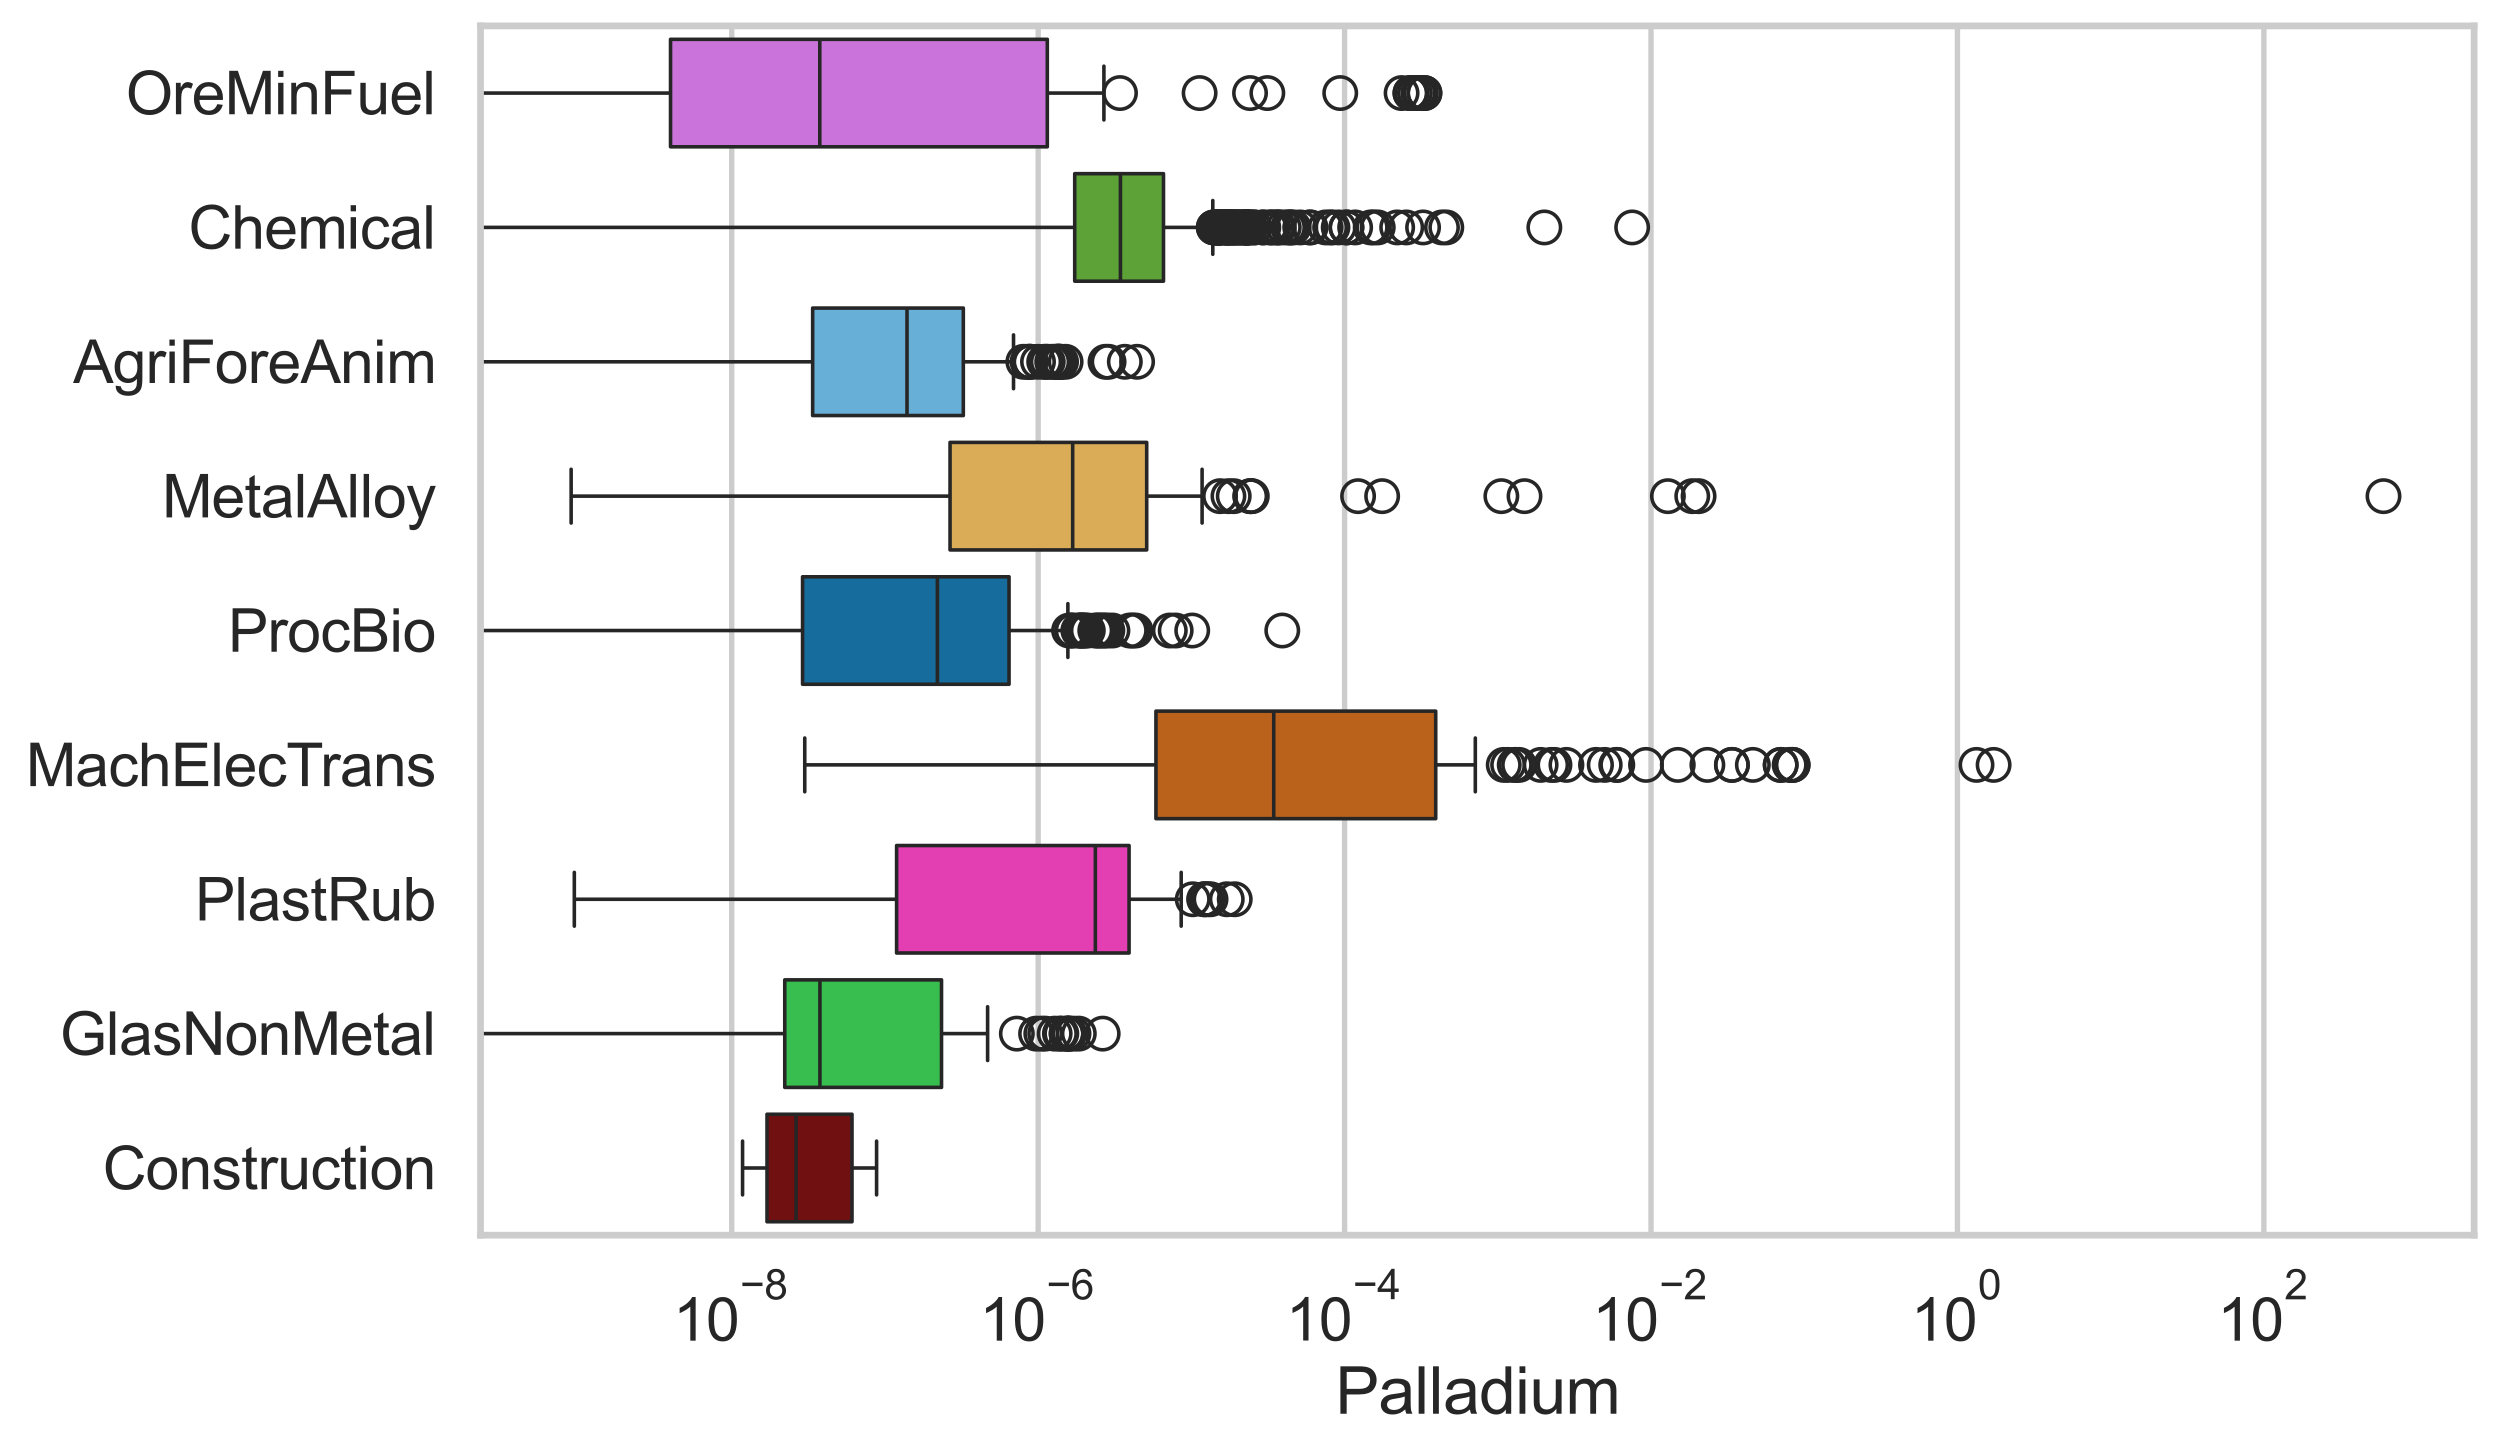 <?xml version="1.0" encoding="utf-8" standalone="no"?>
<!DOCTYPE svg PUBLIC "-//W3C//DTD SVG 1.1//EN"
  "http://www.w3.org/Graphics/SVG/1.1/DTD/svg11.dtd">
<svg xmlns:xlink="http://www.w3.org/1999/xlink" width="695.577pt" height="404.121pt" viewBox="0 0 695.577 404.121" xmlns="http://www.w3.org/2000/svg" version="1.1">
 <defs>
  <style type="text/css">*{stroke-linejoin: round; stroke-linecap: butt}</style>
 </defs>
 <g id="figure_1">
  <g id="patch_1">
   <path d="M 0 404.121 
L 695.577 404.121 
L 695.577 0 
L 0 0 
z
" style="fill: #ffffff"/>
  </g>
  <g id="axes_1">
   <g id="patch_2">
    <path d="M 133.697 343.665 
L 688.377 343.665 
L 688.377 7.2 
L 133.697 7.2 
z
" style="fill: #ffffff"/>
   </g>
   <g id="matplotlib.axis_1">
    <g id="xtick_1">
     <g id="line2d_1">
      <path d="M 203.591 343.665 
L 203.591 7.2 
" clip-path="url(#pd4dd516a33)" style="fill: none; stroke: #cccccc; stroke-width: 1.5; stroke-linecap: round"/>
     </g>
     <g id="text_1">
      <!-- $\mathdefault{10^{-8}}$ -->
      <g style="fill: #262626" transform="translate(187.256 373.18) scale(0.165 -0.165)">
       <defs>
        <path id="ArialMT-31" d="M 2384 0 
L 1822 0 
L 1822 3584 
Q 1619 3391 1289 3197 
Q 959 3003 697 2906 
L 697 3450 
Q 1169 3672 1522 3987 
Q 1875 4303 2022 4600 
L 2384 4600 
L 2384 0 
z
" transform="scale(0.016)"/>
        <path id="ArialMT-30" d="M 266 2259 
Q 266 3072 433 3567 
Q 600 4063 929 4331 
Q 1259 4600 1759 4600 
Q 2128 4600 2406 4451 
Q 2684 4303 2865 4023 
Q 3047 3744 3150 3342 
Q 3253 2941 3253 2259 
Q 3253 1453 3087 958 
Q 2922 463 2592 192 
Q 2263 -78 1759 -78 
Q 1097 -78 719 397 
Q 266 969 266 2259 
z
M 844 2259 
Q 844 1131 1108 757 
Q 1372 384 1759 384 
Q 2147 384 2411 759 
Q 2675 1134 2675 2259 
Q 2675 3391 2411 3762 
Q 2147 4134 1753 4134 
Q 1366 4134 1134 3806 
Q 844 3388 844 2259 
z
" transform="scale(0.016)"/>
        <path id="ArialMT-2212" d="M 3381 1997 
L 356 1997 
L 356 2522 
L 3381 2522 
L 3381 1997 
z
" transform="scale(0.016)"/>
        <path id="ArialMT-38" d="M 1131 2484 
Q 781 2613 612 2850 
Q 444 3088 444 3419 
Q 444 3919 803 4259 
Q 1163 4600 1759 4600 
Q 2359 4600 2725 4251 
Q 3091 3903 3091 3403 
Q 3091 3084 2923 2848 
Q 2756 2613 2416 2484 
Q 2838 2347 3058 2040 
Q 3278 1734 3278 1309 
Q 3278 722 2862 322 
Q 2447 -78 1769 -78 
Q 1091 -78 675 323 
Q 259 725 259 1325 
Q 259 1772 486 2073 
Q 713 2375 1131 2484 
z
M 1019 3438 
Q 1019 3113 1228 2906 
Q 1438 2700 1772 2700 
Q 2097 2700 2305 2904 
Q 2513 3109 2513 3406 
Q 2513 3716 2298 3927 
Q 2084 4138 1766 4138 
Q 1444 4138 1231 3931 
Q 1019 3725 1019 3438 
z
M 838 1322 
Q 838 1081 952 856 
Q 1066 631 1291 507 
Q 1516 384 1775 384 
Q 2178 384 2440 643 
Q 2703 903 2703 1303 
Q 2703 1709 2433 1975 
Q 2163 2241 1756 2241 
Q 1359 2241 1098 1978 
Q 838 1716 838 1322 
z
" transform="scale(0.016)"/>
       </defs>
       <use xlink:href="#ArialMT-31" transform="translate(0 0.994)"/>
       <use xlink:href="#ArialMT-30" transform="translate(55.615 0.994)"/>
       <use xlink:href="#ArialMT-2212" transform="translate(112.973 70.688) scale(0.7)"/>
       <use xlink:href="#ArialMT-38" transform="translate(153.852 70.688) scale(0.7)"/>
      </g>
     </g>
    </g>
    <g id="xtick_2">
     <g id="line2d_2">
      <path d="M 288.849 343.665 
L 288.849 7.2 
" clip-path="url(#pd4dd516a33)" style="fill: none; stroke: #cccccc; stroke-width: 1.5; stroke-linecap: round"/>
     </g>
     <g id="text_2">
      <!-- $\mathdefault{10^{-6}}$ -->
      <g style="fill: #262626" transform="translate(272.514 373.18) scale(0.165 -0.165)">
       <defs>
        <path id="ArialMT-36" d="M 3184 3459 
L 2625 3416 
Q 2550 3747 2413 3897 
Q 2184 4138 1850 4138 
Q 1581 4138 1378 3988 
Q 1113 3794 959 3422 
Q 806 3050 800 2363 
Q 1003 2672 1297 2822 
Q 1591 2972 1913 2972 
Q 2475 2972 2870 2558 
Q 3266 2144 3266 1488 
Q 3266 1056 3080 686 
Q 2894 316 2569 119 
Q 2244 -78 1831 -78 
Q 1128 -78 684 439 
Q 241 956 241 2144 
Q 241 3472 731 4075 
Q 1159 4600 1884 4600 
Q 2425 4600 2770 4297 
Q 3116 3994 3184 3459 
z
M 888 1484 
Q 888 1194 1011 928 
Q 1134 663 1356 523 
Q 1578 384 1822 384 
Q 2178 384 2434 671 
Q 2691 959 2691 1453 
Q 2691 1928 2437 2201 
Q 2184 2475 1800 2475 
Q 1419 2475 1153 2201 
Q 888 1928 888 1484 
z
" transform="scale(0.016)"/>
       </defs>
       <use xlink:href="#ArialMT-31" transform="translate(0 0.994)"/>
       <use xlink:href="#ArialMT-30" transform="translate(55.615 0.994)"/>
       <use xlink:href="#ArialMT-2212" transform="translate(112.973 70.688) scale(0.7)"/>
       <use xlink:href="#ArialMT-36" transform="translate(153.852 70.688) scale(0.7)"/>
      </g>
     </g>
    </g>
    <g id="xtick_3">
     <g id="line2d_3">
      <path d="M 374.106 343.665 
L 374.106 7.2 
" clip-path="url(#pd4dd516a33)" style="fill: none; stroke: #cccccc; stroke-width: 1.5; stroke-linecap: round"/>
     </g>
     <g id="text_3">
      <!-- $\mathdefault{10^{-4}}$ -->
      <g style="fill: #262626" transform="translate(357.771 373.015) scale(0.165 -0.165)">
       <defs>
        <path id="ArialMT-34" d="M 2069 0 
L 2069 1097 
L 81 1097 
L 81 1613 
L 2172 4581 
L 2631 4581 
L 2631 1613 
L 3250 1613 
L 3250 1097 
L 2631 1097 
L 2631 0 
L 2069 0 
z
M 2069 1613 
L 2069 3678 
L 634 1613 
L 2069 1613 
z
" transform="scale(0.016)"/>
       </defs>
       <use xlink:href="#ArialMT-31" transform="translate(0 0.202)"/>
       <use xlink:href="#ArialMT-30" transform="translate(55.615 0.202)"/>
       <use xlink:href="#ArialMT-2212" transform="translate(112.973 69.895) scale(0.7)"/>
       <use xlink:href="#ArialMT-34" transform="translate(153.852 69.895) scale(0.7)"/>
      </g>
     </g>
    </g>
    <g id="xtick_4">
     <g id="line2d_4">
      <path d="M 459.363 343.665 
L 459.363 7.2 
" clip-path="url(#pd4dd516a33)" style="fill: none; stroke: #cccccc; stroke-width: 1.5; stroke-linecap: round"/>
     </g>
     <g id="text_4">
      <!-- $\mathdefault{10^{-2}}$ -->
      <g style="fill: #262626" transform="translate(443.028 373.18) scale(0.165 -0.165)">
       <defs>
        <path id="ArialMT-32" d="M 3222 541 
L 3222 0 
L 194 0 
Q 188 203 259 391 
Q 375 700 629 1000 
Q 884 1300 1366 1694 
Q 2113 2306 2375 2664 
Q 2638 3022 2638 3341 
Q 2638 3675 2398 3904 
Q 2159 4134 1775 4134 
Q 1369 4134 1125 3890 
Q 881 3647 878 3216 
L 300 3275 
Q 359 3922 746 4261 
Q 1134 4600 1788 4600 
Q 2447 4600 2831 4234 
Q 3216 3869 3216 3328 
Q 3216 3053 3103 2787 
Q 2991 2522 2730 2228 
Q 2469 1934 1863 1422 
Q 1356 997 1212 845 
Q 1069 694 975 541 
L 3222 541 
z
" transform="scale(0.016)"/>
       </defs>
       <use xlink:href="#ArialMT-31" transform="translate(0 0.994)"/>
       <use xlink:href="#ArialMT-30" transform="translate(55.615 0.994)"/>
       <use xlink:href="#ArialMT-2212" transform="translate(112.973 70.688) scale(0.7)"/>
       <use xlink:href="#ArialMT-32" transform="translate(153.852 70.688) scale(0.7)"/>
      </g>
     </g>
    </g>
    <g id="xtick_5">
     <g id="line2d_5">
      <path d="M 544.621 343.665 
L 544.621 7.2 
" clip-path="url(#pd4dd516a33)" style="fill: none; stroke: #cccccc; stroke-width: 1.5; stroke-linecap: round"/>
     </g>
     <g id="text_5">
      <!-- $\mathdefault{10^{0}}$ -->
      <g style="fill: #262626" transform="translate(531.668 373.18) scale(0.165 -0.165)">
       <use xlink:href="#ArialMT-31" transform="translate(0 0.994)"/>
       <use xlink:href="#ArialMT-30" transform="translate(55.615 0.994)"/>
       <use xlink:href="#ArialMT-30" transform="translate(112.973 70.688) scale(0.7)"/>
      </g>
     </g>
    </g>
    <g id="xtick_6">
     <g id="line2d_6">
      <path d="M 629.878 343.665 
L 629.878 7.2 
" clip-path="url(#pd4dd516a33)" style="fill: none; stroke: #cccccc; stroke-width: 1.5; stroke-linecap: round"/>
     </g>
     <g id="text_6">
      <!-- $\mathdefault{10^{2}}$ -->
      <g style="fill: #262626" transform="translate(616.926 373.18) scale(0.165 -0.165)">
       <use xlink:href="#ArialMT-31" transform="translate(0 0.994)"/>
       <use xlink:href="#ArialMT-30" transform="translate(55.615 0.994)"/>
       <use xlink:href="#ArialMT-32" transform="translate(112.973 70.688) scale(0.7)"/>
      </g>
     </g>
    </g>
    <g id="text_7">
     <!-- Palladium -->
     <g style="fill: #262626" transform="translate(371.519 393.344) scale(0.18 -0.18)">
      <defs>
       <path id="ArialMT-50" d="M 494 0 
L 494 4581 
L 2222 4581 
Q 2678 4581 2919 4538 
Q 3256 4481 3484 4323 
Q 3713 4166 3852 3881 
Q 3991 3597 3991 3256 
Q 3991 2672 3619 2267 
Q 3247 1863 2275 1863 
L 1100 1863 
L 1100 0 
L 494 0 
z
M 1100 2403 
L 2284 2403 
Q 2872 2403 3119 2622 
Q 3366 2841 3366 3238 
Q 3366 3525 3220 3729 
Q 3075 3934 2838 4000 
Q 2684 4041 2272 4041 
L 1100 4041 
L 1100 2403 
z
" transform="scale(0.016)"/>
       <path id="ArialMT-61" d="M 2588 409 
Q 2275 144 1986 34 
Q 1697 -75 1366 -75 
Q 819 -75 525 192 
Q 231 459 231 875 
Q 231 1119 342 1320 
Q 453 1522 633 1644 
Q 813 1766 1038 1828 
Q 1203 1872 1538 1913 
Q 2219 1994 2541 2106 
Q 2544 2222 2544 2253 
Q 2544 2597 2384 2738 
Q 2169 2928 1744 2928 
Q 1347 2928 1158 2789 
Q 969 2650 878 2297 
L 328 2372 
Q 403 2725 575 2942 
Q 747 3159 1072 3276 
Q 1397 3394 1825 3394 
Q 2250 3394 2515 3294 
Q 2781 3194 2906 3042 
Q 3031 2891 3081 2659 
Q 3109 2516 3109 2141 
L 3109 1391 
Q 3109 606 3145 398 
Q 3181 191 3288 0 
L 2700 0 
Q 2613 175 2588 409 
z
M 2541 1666 
Q 2234 1541 1622 1453 
Q 1275 1403 1131 1340 
Q 988 1278 909 1158 
Q 831 1038 831 891 
Q 831 666 1001 516 
Q 1172 366 1500 366 
Q 1825 366 2078 508 
Q 2331 650 2450 897 
Q 2541 1088 2541 1459 
L 2541 1666 
z
" transform="scale(0.016)"/>
       <path id="ArialMT-6c" d="M 409 0 
L 409 4581 
L 972 4581 
L 972 0 
L 409 0 
z
" transform="scale(0.016)"/>
       <path id="ArialMT-64" d="M 2575 0 
L 2575 419 
Q 2259 -75 1647 -75 
Q 1250 -75 917 144 
Q 584 363 401 755 
Q 219 1147 219 1656 
Q 219 2153 384 2558 
Q 550 2963 881 3178 
Q 1213 3394 1622 3394 
Q 1922 3394 2156 3267 
Q 2391 3141 2538 2938 
L 2538 4581 
L 3097 4581 
L 3097 0 
L 2575 0 
z
M 797 1656 
Q 797 1019 1065 703 
Q 1334 388 1700 388 
Q 2069 388 2326 689 
Q 2584 991 2584 1609 
Q 2584 2291 2321 2609 
Q 2059 2928 1675 2928 
Q 1300 2928 1048 2622 
Q 797 2316 797 1656 
z
" transform="scale(0.016)"/>
       <path id="ArialMT-69" d="M 425 3934 
L 425 4581 
L 988 4581 
L 988 3934 
L 425 3934 
z
M 425 0 
L 425 3319 
L 988 3319 
L 988 0 
L 425 0 
z
" transform="scale(0.016)"/>
       <path id="ArialMT-75" d="M 2597 0 
L 2597 488 
Q 2209 -75 1544 -75 
Q 1250 -75 995 37 
Q 741 150 617 320 
Q 494 491 444 738 
Q 409 903 409 1263 
L 409 3319 
L 972 3319 
L 972 1478 
Q 972 1038 1006 884 
Q 1059 663 1231 536 
Q 1403 409 1656 409 
Q 1909 409 2131 539 
Q 2353 669 2445 892 
Q 2538 1116 2538 1541 
L 2538 3319 
L 3100 3319 
L 3100 0 
L 2597 0 
z
" transform="scale(0.016)"/>
       <path id="ArialMT-6d" d="M 422 0 
L 422 3319 
L 925 3319 
L 925 2853 
Q 1081 3097 1340 3245 
Q 1600 3394 1931 3394 
Q 2300 3394 2536 3241 
Q 2772 3088 2869 2813 
Q 3263 3394 3894 3394 
Q 4388 3394 4653 3120 
Q 4919 2847 4919 2278 
L 4919 0 
L 4359 0 
L 4359 2091 
Q 4359 2428 4304 2576 
Q 4250 2725 4106 2815 
Q 3963 2906 3769 2906 
Q 3419 2906 3187 2673 
Q 2956 2441 2956 1928 
L 2956 0 
L 2394 0 
L 2394 2156 
Q 2394 2531 2256 2718 
Q 2119 2906 1806 2906 
Q 1569 2906 1367 2781 
Q 1166 2656 1075 2415 
Q 984 2175 984 1722 
L 984 0 
L 422 0 
z
" transform="scale(0.016)"/>
      </defs>
      <use xlink:href="#ArialMT-50"/>
      <use xlink:href="#ArialMT-61" transform="translate(66.699 0)"/>
      <use xlink:href="#ArialMT-6c" transform="translate(122.314 0)"/>
      <use xlink:href="#ArialMT-6c" transform="translate(144.531 0)"/>
      <use xlink:href="#ArialMT-61" transform="translate(166.748 0)"/>
      <use xlink:href="#ArialMT-64" transform="translate(222.363 0)"/>
      <use xlink:href="#ArialMT-69" transform="translate(277.979 0)"/>
      <use xlink:href="#ArialMT-75" transform="translate(300.195 0)"/>
      <use xlink:href="#ArialMT-6d" transform="translate(355.811 0)"/>
     </g>
    </g>
   </g>
   <g id="matplotlib.axis_2">
    <g id="ytick_1">
     <g id="text_8">
      <!-- OreMinFuel -->
      <g style="fill: #262626" transform="translate(35.013 31.798) scale(0.165 -0.165)">
       <defs>
        <path id="ArialMT-4f" d="M 309 2231 
Q 309 3372 921 4017 
Q 1534 4663 2503 4663 
Q 3138 4663 3647 4359 
Q 4156 4056 4423 3514 
Q 4691 2972 4691 2284 
Q 4691 1588 4409 1038 
Q 4128 488 3612 205 
Q 3097 -78 2500 -78 
Q 1853 -78 1343 234 
Q 834 547 571 1087 
Q 309 1628 309 2231 
z
M 934 2222 
Q 934 1394 1379 917 
Q 1825 441 2497 441 
Q 3181 441 3623 922 
Q 4066 1403 4066 2288 
Q 4066 2847 3877 3264 
Q 3688 3681 3323 3911 
Q 2959 4141 2506 4141 
Q 1863 4141 1398 3698 
Q 934 3256 934 2222 
z
" transform="scale(0.016)"/>
        <path id="ArialMT-72" d="M 416 0 
L 416 3319 
L 922 3319 
L 922 2816 
Q 1116 3169 1280 3281 
Q 1444 3394 1641 3394 
Q 1925 3394 2219 3213 
L 2025 2691 
Q 1819 2813 1613 2813 
Q 1428 2813 1281 2702 
Q 1134 2591 1072 2394 
Q 978 2094 978 1738 
L 978 0 
L 416 0 
z
" transform="scale(0.016)"/>
        <path id="ArialMT-65" d="M 2694 1069 
L 3275 997 
Q 3138 488 2766 206 
Q 2394 -75 1816 -75 
Q 1088 -75 661 373 
Q 234 822 234 1631 
Q 234 2469 665 2931 
Q 1097 3394 1784 3394 
Q 2450 3394 2872 2941 
Q 3294 2488 3294 1666 
Q 3294 1616 3291 1516 
L 816 1516 
Q 847 969 1125 678 
Q 1403 388 1819 388 
Q 2128 388 2347 550 
Q 2566 713 2694 1069 
z
M 847 1978 
L 2700 1978 
Q 2663 2397 2488 2606 
Q 2219 2931 1791 2931 
Q 1403 2931 1139 2672 
Q 875 2413 847 1978 
z
" transform="scale(0.016)"/>
        <path id="ArialMT-4d" d="M 475 0 
L 475 4581 
L 1388 4581 
L 2472 1338 
Q 2622 884 2691 659 
Q 2769 909 2934 1394 
L 4031 4581 
L 4847 4581 
L 4847 0 
L 4263 0 
L 4263 3834 
L 2931 0 
L 2384 0 
L 1059 3900 
L 1059 0 
L 475 0 
z
" transform="scale(0.016)"/>
        <path id="ArialMT-6e" d="M 422 0 
L 422 3319 
L 928 3319 
L 928 2847 
Q 1294 3394 1984 3394 
Q 2284 3394 2536 3286 
Q 2788 3178 2913 3003 
Q 3038 2828 3088 2588 
Q 3119 2431 3119 2041 
L 3119 0 
L 2556 0 
L 2556 2019 
Q 2556 2363 2490 2533 
Q 2425 2703 2258 2804 
Q 2091 2906 1866 2906 
Q 1506 2906 1245 2678 
Q 984 2450 984 1813 
L 984 0 
L 422 0 
z
" transform="scale(0.016)"/>
        <path id="ArialMT-46" d="M 525 0 
L 525 4581 
L 3616 4581 
L 3616 4041 
L 1131 4041 
L 1131 2622 
L 3281 2622 
L 3281 2081 
L 1131 2081 
L 1131 0 
L 525 0 
z
" transform="scale(0.016)"/>
       </defs>
       <use xlink:href="#ArialMT-4f"/>
       <use xlink:href="#ArialMT-72" transform="translate(77.783 0)"/>
       <use xlink:href="#ArialMT-65" transform="translate(111.084 0)"/>
       <use xlink:href="#ArialMT-4d" transform="translate(166.699 0)"/>
       <use xlink:href="#ArialMT-69" transform="translate(250 0)"/>
       <use xlink:href="#ArialMT-6e" transform="translate(272.217 0)"/>
       <use xlink:href="#ArialMT-46" transform="translate(327.832 0)"/>
       <use xlink:href="#ArialMT-75" transform="translate(388.916 0)"/>
       <use xlink:href="#ArialMT-65" transform="translate(444.531 0)"/>
       <use xlink:href="#ArialMT-6c" transform="translate(500.146 0)"/>
      </g>
     </g>
    </g>
    <g id="ytick_2">
     <g id="text_9">
      <!-- Chemical -->
      <g style="fill: #262626" transform="translate(52.428 69.183) scale(0.165 -0.165)">
       <defs>
        <path id="ArialMT-43" d="M 3763 1606 
L 4369 1453 
Q 4178 706 3683 314 
Q 3188 -78 2472 -78 
Q 1731 -78 1267 223 
Q 803 525 561 1097 
Q 319 1669 319 2325 
Q 319 3041 592 3573 
Q 866 4106 1370 4382 
Q 1875 4659 2481 4659 
Q 3169 4659 3637 4309 
Q 4106 3959 4291 3325 
L 3694 3184 
Q 3534 3684 3231 3912 
Q 2928 4141 2469 4141 
Q 1941 4141 1586 3887 
Q 1231 3634 1087 3207 
Q 944 2781 944 2328 
Q 944 1744 1114 1308 
Q 1284 872 1643 656 
Q 2003 441 2422 441 
Q 2931 441 3284 734 
Q 3638 1028 3763 1606 
z
" transform="scale(0.016)"/>
        <path id="ArialMT-68" d="M 422 0 
L 422 4581 
L 984 4581 
L 984 2938 
Q 1378 3394 1978 3394 
Q 2347 3394 2619 3248 
Q 2891 3103 3008 2847 
Q 3125 2591 3125 2103 
L 3125 0 
L 2563 0 
L 2563 2103 
Q 2563 2525 2380 2717 
Q 2197 2909 1863 2909 
Q 1613 2909 1392 2779 
Q 1172 2650 1078 2428 
Q 984 2206 984 1816 
L 984 0 
L 422 0 
z
" transform="scale(0.016)"/>
        <path id="ArialMT-63" d="M 2588 1216 
L 3141 1144 
Q 3050 572 2676 248 
Q 2303 -75 1759 -75 
Q 1078 -75 664 370 
Q 250 816 250 1647 
Q 250 2184 428 2587 
Q 606 2991 970 3192 
Q 1334 3394 1763 3394 
Q 2303 3394 2647 3120 
Q 2991 2847 3088 2344 
L 2541 2259 
Q 2463 2594 2264 2762 
Q 2066 2931 1784 2931 
Q 1359 2931 1093 2626 
Q 828 2322 828 1663 
Q 828 994 1084 691 
Q 1341 388 1753 388 
Q 2084 388 2306 591 
Q 2528 794 2588 1216 
z
" transform="scale(0.016)"/>
       </defs>
       <use xlink:href="#ArialMT-43"/>
       <use xlink:href="#ArialMT-68" transform="translate(72.217 0)"/>
       <use xlink:href="#ArialMT-65" transform="translate(127.832 0)"/>
       <use xlink:href="#ArialMT-6d" transform="translate(183.447 0)"/>
       <use xlink:href="#ArialMT-69" transform="translate(266.748 0)"/>
       <use xlink:href="#ArialMT-63" transform="translate(288.965 0)"/>
       <use xlink:href="#ArialMT-61" transform="translate(338.965 0)"/>
       <use xlink:href="#ArialMT-6c" transform="translate(394.58 0)"/>
      </g>
     </g>
    </g>
    <g id="ytick_3">
     <g id="text_10">
      <!-- AgriForeAnim -->
      <g style="fill: #262626" transform="translate(20.341 106.568) scale(0.165 -0.165)">
       <defs>
        <path id="ArialMT-41" d="M -9 0 
L 1750 4581 
L 2403 4581 
L 4278 0 
L 3588 0 
L 3053 1388 
L 1138 1388 
L 634 0 
L -9 0 
z
M 1313 1881 
L 2866 1881 
L 2388 3150 
Q 2169 3728 2063 4100 
Q 1975 3659 1816 3225 
L 1313 1881 
z
" transform="scale(0.016)"/>
        <path id="ArialMT-67" d="M 319 -275 
L 866 -356 
Q 900 -609 1056 -725 
Q 1266 -881 1628 -881 
Q 2019 -881 2231 -725 
Q 2444 -569 2519 -288 
Q 2563 -116 2559 434 
Q 2191 0 1641 0 
Q 956 0 581 494 
Q 206 988 206 1678 
Q 206 2153 378 2554 
Q 550 2956 876 3175 
Q 1203 3394 1644 3394 
Q 2231 3394 2613 2919 
L 2613 3319 
L 3131 3319 
L 3131 450 
Q 3131 -325 2973 -648 
Q 2816 -972 2473 -1159 
Q 2131 -1347 1631 -1347 
Q 1038 -1347 672 -1080 
Q 306 -813 319 -275 
z
M 784 1719 
Q 784 1066 1043 766 
Q 1303 466 1694 466 
Q 2081 466 2343 764 
Q 2606 1063 2606 1700 
Q 2606 2309 2336 2618 
Q 2066 2928 1684 2928 
Q 1309 2928 1046 2623 
Q 784 2319 784 1719 
z
" transform="scale(0.016)"/>
        <path id="ArialMT-6f" d="M 213 1659 
Q 213 2581 725 3025 
Q 1153 3394 1769 3394 
Q 2453 3394 2887 2945 
Q 3322 2497 3322 1706 
Q 3322 1066 3130 698 
Q 2938 331 2570 128 
Q 2203 -75 1769 -75 
Q 1072 -75 642 372 
Q 213 819 213 1659 
z
M 791 1659 
Q 791 1022 1069 705 
Q 1347 388 1769 388 
Q 2188 388 2466 706 
Q 2744 1025 2744 1678 
Q 2744 2294 2464 2611 
Q 2184 2928 1769 2928 
Q 1347 2928 1069 2612 
Q 791 2297 791 1659 
z
" transform="scale(0.016)"/>
       </defs>
       <use xlink:href="#ArialMT-41"/>
       <use xlink:href="#ArialMT-67" transform="translate(66.699 0)"/>
       <use xlink:href="#ArialMT-72" transform="translate(122.314 0)"/>
       <use xlink:href="#ArialMT-69" transform="translate(155.615 0)"/>
       <use xlink:href="#ArialMT-46" transform="translate(177.832 0)"/>
       <use xlink:href="#ArialMT-6f" transform="translate(238.916 0)"/>
       <use xlink:href="#ArialMT-72" transform="translate(294.531 0)"/>
       <use xlink:href="#ArialMT-65" transform="translate(327.832 0)"/>
       <use xlink:href="#ArialMT-41" transform="translate(383.447 0)"/>
       <use xlink:href="#ArialMT-6e" transform="translate(450.146 0)"/>
       <use xlink:href="#ArialMT-69" transform="translate(505.762 0)"/>
       <use xlink:href="#ArialMT-6d" transform="translate(527.979 0)"/>
      </g>
     </g>
    </g>
    <g id="ytick_4">
     <g id="text_11">
      <!-- MetalAlloy -->
      <g style="fill: #262626" transform="translate(45.088 143.953) scale(0.165 -0.165)">
       <defs>
        <path id="ArialMT-74" d="M 1650 503 
L 1731 6 
Q 1494 -44 1306 -44 
Q 1000 -44 831 53 
Q 663 150 594 308 
Q 525 466 525 972 
L 525 2881 
L 113 2881 
L 113 3319 
L 525 3319 
L 525 4141 
L 1084 4478 
L 1084 3319 
L 1650 3319 
L 1650 2881 
L 1084 2881 
L 1084 941 
Q 1084 700 1114 631 
Q 1144 563 1211 522 
Q 1278 481 1403 481 
Q 1497 481 1650 503 
z
" transform="scale(0.016)"/>
        <path id="ArialMT-79" d="M 397 -1278 
L 334 -750 
Q 519 -800 656 -800 
Q 844 -800 956 -737 
Q 1069 -675 1141 -563 
Q 1194 -478 1313 -144 
Q 1328 -97 1363 -6 
L 103 3319 
L 709 3319 
L 1400 1397 
Q 1534 1031 1641 628 
Q 1738 1016 1872 1384 
L 2581 3319 
L 3144 3319 
L 1881 -56 
Q 1678 -603 1566 -809 
Q 1416 -1088 1222 -1217 
Q 1028 -1347 759 -1347 
Q 597 -1347 397 -1278 
z
" transform="scale(0.016)"/>
       </defs>
       <use xlink:href="#ArialMT-4d"/>
       <use xlink:href="#ArialMT-65" transform="translate(83.301 0)"/>
       <use xlink:href="#ArialMT-74" transform="translate(138.916 0)"/>
       <use xlink:href="#ArialMT-61" transform="translate(166.699 0)"/>
       <use xlink:href="#ArialMT-6c" transform="translate(222.314 0)"/>
       <use xlink:href="#ArialMT-41" transform="translate(244.531 0)"/>
       <use xlink:href="#ArialMT-6c" transform="translate(311.23 0)"/>
       <use xlink:href="#ArialMT-6c" transform="translate(333.447 0)"/>
       <use xlink:href="#ArialMT-6f" transform="translate(355.664 0)"/>
       <use xlink:href="#ArialMT-79" transform="translate(411.279 0)"/>
      </g>
     </g>
    </g>
    <g id="ytick_5">
     <g id="text_12">
      <!-- ProcBio -->
      <g style="fill: #262626" transform="translate(63.424 181.337) scale(0.165 -0.165)">
       <defs>
        <path id="ArialMT-42" d="M 469 0 
L 469 4581 
L 2188 4581 
Q 2713 4581 3030 4442 
Q 3347 4303 3526 4014 
Q 3706 3725 3706 3409 
Q 3706 3116 3547 2856 
Q 3388 2597 3066 2438 
Q 3481 2316 3704 2022 
Q 3928 1728 3928 1328 
Q 3928 1006 3792 729 
Q 3656 453 3456 303 
Q 3256 153 2954 76 
Q 2653 0 2216 0 
L 469 0 
z
M 1075 2656 
L 2066 2656 
Q 2469 2656 2644 2709 
Q 2875 2778 2992 2937 
Q 3109 3097 3109 3338 
Q 3109 3566 3000 3739 
Q 2891 3913 2687 3977 
Q 2484 4041 1991 4041 
L 1075 4041 
L 1075 2656 
z
M 1075 541 
L 2216 541 
Q 2509 541 2628 563 
Q 2838 600 2978 687 
Q 3119 775 3209 942 
Q 3300 1109 3300 1328 
Q 3300 1584 3169 1773 
Q 3038 1963 2805 2039 
Q 2572 2116 2134 2116 
L 1075 2116 
L 1075 541 
z
" transform="scale(0.016)"/>
       </defs>
       <use xlink:href="#ArialMT-50"/>
       <use xlink:href="#ArialMT-72" transform="translate(66.699 0)"/>
       <use xlink:href="#ArialMT-6f" transform="translate(100 0)"/>
       <use xlink:href="#ArialMT-63" transform="translate(155.615 0)"/>
       <use xlink:href="#ArialMT-42" transform="translate(205.615 0)"/>
       <use xlink:href="#ArialMT-69" transform="translate(272.314 0)"/>
       <use xlink:href="#ArialMT-6f" transform="translate(294.531 0)"/>
      </g>
     </g>
    </g>
    <g id="ytick_6">
     <g id="text_13">
      <!-- MachElecTrans -->
      <g style="fill: #262626" transform="translate(7.2 218.722) scale(0.165 -0.165)">
       <defs>
        <path id="ArialMT-45" d="M 506 0 
L 506 4581 
L 3819 4581 
L 3819 4041 
L 1113 4041 
L 1113 2638 
L 3647 2638 
L 3647 2100 
L 1113 2100 
L 1113 541 
L 3925 541 
L 3925 0 
L 506 0 
z
" transform="scale(0.016)"/>
        <path id="ArialMT-54" d="M 1659 0 
L 1659 4041 
L 150 4041 
L 150 4581 
L 3781 4581 
L 3781 4041 
L 2266 4041 
L 2266 0 
L 1659 0 
z
" transform="scale(0.016)"/>
        <path id="ArialMT-73" d="M 197 991 
L 753 1078 
Q 800 744 1014 566 
Q 1228 388 1613 388 
Q 2000 388 2187 545 
Q 2375 703 2375 916 
Q 2375 1106 2209 1216 
Q 2094 1291 1634 1406 
Q 1016 1563 777 1677 
Q 538 1791 414 1992 
Q 291 2194 291 2438 
Q 291 2659 392 2848 
Q 494 3038 669 3163 
Q 800 3259 1026 3326 
Q 1253 3394 1513 3394 
Q 1903 3394 2198 3281 
Q 2494 3169 2634 2976 
Q 2775 2784 2828 2463 
L 2278 2388 
Q 2241 2644 2061 2787 
Q 1881 2931 1553 2931 
Q 1166 2931 1000 2803 
Q 834 2675 834 2503 
Q 834 2394 903 2306 
Q 972 2216 1119 2156 
Q 1203 2125 1616 2013 
Q 2213 1853 2448 1751 
Q 2684 1650 2818 1456 
Q 2953 1263 2953 975 
Q 2953 694 2789 445 
Q 2625 197 2315 61 
Q 2006 -75 1616 -75 
Q 969 -75 630 194 
Q 291 463 197 991 
z
" transform="scale(0.016)"/>
       </defs>
       <use xlink:href="#ArialMT-4d"/>
       <use xlink:href="#ArialMT-61" transform="translate(83.301 0)"/>
       <use xlink:href="#ArialMT-63" transform="translate(138.916 0)"/>
       <use xlink:href="#ArialMT-68" transform="translate(188.916 0)"/>
       <use xlink:href="#ArialMT-45" transform="translate(244.531 0)"/>
       <use xlink:href="#ArialMT-6c" transform="translate(311.23 0)"/>
       <use xlink:href="#ArialMT-65" transform="translate(333.447 0)"/>
       <use xlink:href="#ArialMT-63" transform="translate(389.062 0)"/>
       <use xlink:href="#ArialMT-54" transform="translate(439.062 0)"/>
       <use xlink:href="#ArialMT-72" transform="translate(496.396 0)"/>
       <use xlink:href="#ArialMT-61" transform="translate(529.697 0)"/>
       <use xlink:href="#ArialMT-6e" transform="translate(585.312 0)"/>
       <use xlink:href="#ArialMT-73" transform="translate(640.928 0)"/>
      </g>
     </g>
    </g>
    <g id="ytick_7">
     <g id="text_14">
      <!-- PlastRub -->
      <g style="fill: #262626" transform="translate(54.248 256.107) scale(0.165 -0.165)">
       <defs>
        <path id="ArialMT-52" d="M 503 0 
L 503 4581 
L 2534 4581 
Q 3147 4581 3465 4457 
Q 3784 4334 3975 4021 
Q 4166 3709 4166 3331 
Q 4166 2844 3850 2509 
Q 3534 2175 2875 2084 
Q 3116 1969 3241 1856 
Q 3506 1613 3744 1247 
L 4541 0 
L 3778 0 
L 3172 953 
Q 2906 1366 2734 1584 
Q 2563 1803 2427 1890 
Q 2291 1978 2150 2013 
Q 2047 2034 1813 2034 
L 1109 2034 
L 1109 0 
L 503 0 
z
M 1109 2559 
L 2413 2559 
Q 2828 2559 3062 2645 
Q 3297 2731 3419 2920 
Q 3541 3109 3541 3331 
Q 3541 3656 3305 3865 
Q 3069 4075 2559 4075 
L 1109 4075 
L 1109 2559 
z
" transform="scale(0.016)"/>
        <path id="ArialMT-62" d="M 941 0 
L 419 0 
L 419 4581 
L 981 4581 
L 981 2947 
Q 1338 3394 1891 3394 
Q 2197 3394 2470 3270 
Q 2744 3147 2920 2923 
Q 3097 2700 3197 2384 
Q 3297 2069 3297 1709 
Q 3297 856 2875 390 
Q 2453 -75 1863 -75 
Q 1275 -75 941 416 
L 941 0 
z
M 934 1684 
Q 934 1088 1097 822 
Q 1363 388 1816 388 
Q 2184 388 2453 708 
Q 2722 1028 2722 1663 
Q 2722 2313 2464 2622 
Q 2206 2931 1841 2931 
Q 1472 2931 1203 2611 
Q 934 2291 934 1684 
z
" transform="scale(0.016)"/>
       </defs>
       <use xlink:href="#ArialMT-50"/>
       <use xlink:href="#ArialMT-6c" transform="translate(66.699 0)"/>
       <use xlink:href="#ArialMT-61" transform="translate(88.916 0)"/>
       <use xlink:href="#ArialMT-73" transform="translate(144.531 0)"/>
       <use xlink:href="#ArialMT-74" transform="translate(194.531 0)"/>
       <use xlink:href="#ArialMT-52" transform="translate(222.314 0)"/>
       <use xlink:href="#ArialMT-75" transform="translate(294.531 0)"/>
       <use xlink:href="#ArialMT-62" transform="translate(350.146 0)"/>
      </g>
     </g>
    </g>
    <g id="ytick_8">
     <g id="text_15">
      <!-- GlasNonMetal -->
      <g style="fill: #262626" transform="translate(16.659 293.492) scale(0.165 -0.165)">
       <defs>
        <path id="ArialMT-47" d="M 2638 1797 
L 2638 2334 
L 4578 2338 
L 4578 638 
Q 4131 281 3656 101 
Q 3181 -78 2681 -78 
Q 2006 -78 1454 211 
Q 903 500 622 1047 
Q 341 1594 341 2269 
Q 341 2938 620 3517 
Q 900 4097 1425 4378 
Q 1950 4659 2634 4659 
Q 3131 4659 3532 4498 
Q 3934 4338 4162 4050 
Q 4391 3763 4509 3300 
L 3963 3150 
Q 3859 3500 3706 3700 
Q 3553 3900 3268 4020 
Q 2984 4141 2638 4141 
Q 2222 4141 1919 4014 
Q 1616 3888 1430 3681 
Q 1244 3475 1141 3228 
Q 966 2803 966 2306 
Q 966 1694 1177 1281 
Q 1388 869 1791 669 
Q 2194 469 2647 469 
Q 3041 469 3416 620 
Q 3791 772 3984 944 
L 3984 1797 
L 2638 1797 
z
" transform="scale(0.016)"/>
        <path id="ArialMT-4e" d="M 488 0 
L 488 4581 
L 1109 4581 
L 3516 984 
L 3516 4581 
L 4097 4581 
L 4097 0 
L 3475 0 
L 1069 3600 
L 1069 0 
L 488 0 
z
" transform="scale(0.016)"/>
       </defs>
       <use xlink:href="#ArialMT-47"/>
       <use xlink:href="#ArialMT-6c" transform="translate(77.783 0)"/>
       <use xlink:href="#ArialMT-61" transform="translate(100 0)"/>
       <use xlink:href="#ArialMT-73" transform="translate(155.615 0)"/>
       <use xlink:href="#ArialMT-4e" transform="translate(205.615 0)"/>
       <use xlink:href="#ArialMT-6f" transform="translate(277.832 0)"/>
       <use xlink:href="#ArialMT-6e" transform="translate(333.447 0)"/>
       <use xlink:href="#ArialMT-4d" transform="translate(389.062 0)"/>
       <use xlink:href="#ArialMT-65" transform="translate(472.363 0)"/>
       <use xlink:href="#ArialMT-74" transform="translate(527.979 0)"/>
       <use xlink:href="#ArialMT-61" transform="translate(555.762 0)"/>
       <use xlink:href="#ArialMT-6c" transform="translate(611.377 0)"/>
      </g>
     </g>
    </g>
    <g id="ytick_9">
     <g id="text_16">
      <!-- Construction -->
      <g style="fill: #262626" transform="translate(28.575 330.877) scale(0.165 -0.165)">
       <use xlink:href="#ArialMT-43"/>
       <use xlink:href="#ArialMT-6f" transform="translate(72.217 0)"/>
       <use xlink:href="#ArialMT-6e" transform="translate(127.832 0)"/>
       <use xlink:href="#ArialMT-73" transform="translate(183.447 0)"/>
       <use xlink:href="#ArialMT-74" transform="translate(233.447 0)"/>
       <use xlink:href="#ArialMT-72" transform="translate(261.23 0)"/>
       <use xlink:href="#ArialMT-75" transform="translate(294.531 0)"/>
       <use xlink:href="#ArialMT-63" transform="translate(350.146 0)"/>
       <use xlink:href="#ArialMT-74" transform="translate(400.146 0)"/>
       <use xlink:href="#ArialMT-69" transform="translate(427.93 0)"/>
       <use xlink:href="#ArialMT-6f" transform="translate(450.146 0)"/>
       <use xlink:href="#ArialMT-6e" transform="translate(505.762 0)"/>
      </g>
     </g>
    </g>
   </g>
   <g id="patch_3">
    <path d="M 186.563 10.938 
L 186.563 40.846 
L 291.392 40.846 
L 291.392 10.938 
L 186.563 10.938 
z
" clip-path="url(#pd4dd516a33)" style="fill: #ca74db; stroke: #262626; stroke-linejoin: miter"/>
   </g>
   <g id="line2d_7">
    <path d="M 186.563 25.892 
L -1 25.892 
" clip-path="url(#pd4dd516a33)" style="fill: none; stroke: #262626"/>
   </g>
   <g id="line2d_8">
    <path d="M 291.392 25.892 
L 307.141 25.892 
" clip-path="url(#pd4dd516a33)" style="fill: none; stroke: #262626"/>
   </g>
   <g id="line2d_9">
    <path clip-path="url(#pd4dd516a33)" style="fill: none; stroke: #262626; stroke-linecap: round"/>
   </g>
   <g id="line2d_10">
    <path d="M 307.141 18.415 
L 307.141 33.369 
" clip-path="url(#pd4dd516a33)" style="fill: none; stroke: #262626; stroke-linecap: round"/>
   </g>
   <g id="line2d_11">
    <defs>
     <path id="m11dba49532" d="M 0 4.5 
C 1.193 4.5 2.338 4.026 3.182 3.182 
C 4.026 2.338 4.5 1.193 4.5 0 
C 4.5 -1.193 4.026 -2.338 3.182 -3.182 
C 2.338 -4.026 1.193 -4.5 0 -4.5 
C -1.193 -4.5 -2.338 -4.026 -3.182 -3.182 
C -4.026 -2.338 -4.5 -1.193 -4.5 0 
C -4.5 1.193 -4.026 2.338 -3.182 3.182 
C -2.338 4.026 -1.193 4.5 0 4.5 
z
" style="stroke: #262626"/>
    </defs>
    <g clip-path="url(#pd4dd516a33)">
     <use xlink:href="#m11dba49532" x="392.435" y="25.892" style="fill-opacity: 0; stroke: #262626"/>
     <use xlink:href="#m11dba49532" x="393.672" y="25.892" style="fill-opacity: 0; stroke: #262626"/>
     <use xlink:href="#m11dba49532" x="394.835" y="25.892" style="fill-opacity: 0; stroke: #262626"/>
     <use xlink:href="#m11dba49532" x="389.964" y="25.892" style="fill-opacity: 0; stroke: #262626"/>
     <use xlink:href="#m11dba49532" x="394.832" y="25.892" style="fill-opacity: 0; stroke: #262626"/>
     <use xlink:href="#m11dba49532" x="333.768" y="25.892" style="fill-opacity: 0; stroke: #262626"/>
     <use xlink:href="#m11dba49532" x="394.644" y="25.892" style="fill-opacity: 0; stroke: #262626"/>
     <use xlink:href="#m11dba49532" x="396.324" y="25.892" style="fill-opacity: 0; stroke: #262626"/>
     <use xlink:href="#m11dba49532" x="396.32" y="25.892" style="fill-opacity: 0; stroke: #262626"/>
     <use xlink:href="#m11dba49532" x="311.62" y="25.892" style="fill-opacity: 0; stroke: #262626"/>
     <use xlink:href="#m11dba49532" x="394.899" y="25.892" style="fill-opacity: 0; stroke: #262626"/>
     <use xlink:href="#m11dba49532" x="352.614" y="25.892" style="fill-opacity: 0; stroke: #262626"/>
     <use xlink:href="#m11dba49532" x="392.77" y="25.892" style="fill-opacity: 0; stroke: #262626"/>
     <use xlink:href="#m11dba49532" x="347.8" y="25.892" style="fill-opacity: 0; stroke: #262626"/>
     <use xlink:href="#m11dba49532" x="395.326" y="25.892" style="fill-opacity: 0; stroke: #262626"/>
     <use xlink:href="#m11dba49532" x="392.423" y="25.892" style="fill-opacity: 0; stroke: #262626"/>
     <use xlink:href="#m11dba49532" x="372.897" y="25.892" style="fill-opacity: 0; stroke: #262626"/>
    </g>
   </g>
   <g id="patch_4">
    <path d="M 299.02 48.323 
L 299.02 78.231 
L 323.718 78.231 
L 323.718 48.323 
L 299.02 48.323 
z
" clip-path="url(#pd4dd516a33)" style="fill: #5ca236; stroke: #262626; stroke-linejoin: miter"/>
   </g>
   <g id="line2d_12">
    <path d="M 299.02 63.277 
L -1 63.277 
" clip-path="url(#pd4dd516a33)" style="fill: none; stroke: #262626"/>
   </g>
   <g id="line2d_13">
    <path d="M 323.718 63.277 
L 337.436 63.277 
" clip-path="url(#pd4dd516a33)" style="fill: none; stroke: #262626"/>
   </g>
   <g id="line2d_14">
    <path clip-path="url(#pd4dd516a33)" style="fill: none; stroke: #262626; stroke-linecap: round"/>
   </g>
   <g id="line2d_15">
    <path d="M 337.436 55.8 
L 337.436 70.754 
" clip-path="url(#pd4dd516a33)" style="fill: none; stroke: #262626; stroke-linecap: round"/>
   </g>
   <g id="line2d_16">
    <g clip-path="url(#pd4dd516a33)">
     <use xlink:href="#m11dba49532" x="429.683" y="63.277" style="fill-opacity: 0; stroke: #262626"/>
     <use xlink:href="#m11dba49532" x="351.486" y="63.277" style="fill-opacity: 0; stroke: #262626"/>
     <use xlink:href="#m11dba49532" x="372.469" y="63.277" style="fill-opacity: 0; stroke: #262626"/>
     <use xlink:href="#m11dba49532" x="374.605" y="63.277" style="fill-opacity: 0; stroke: #262626"/>
     <use xlink:href="#m11dba49532" x="341.421" y="63.277" style="fill-opacity: 0; stroke: #262626"/>
     <use xlink:href="#m11dba49532" x="343.348" y="63.277" style="fill-opacity: 0; stroke: #262626"/>
     <use xlink:href="#m11dba49532" x="345.143" y="63.277" style="fill-opacity: 0; stroke: #262626"/>
     <use xlink:href="#m11dba49532" x="402.405" y="63.277" style="fill-opacity: 0; stroke: #262626"/>
     <use xlink:href="#m11dba49532" x="341.297" y="63.277" style="fill-opacity: 0; stroke: #262626"/>
     <use xlink:href="#m11dba49532" x="339.337" y="63.277" style="fill-opacity: 0; stroke: #262626"/>
     <use xlink:href="#m11dba49532" x="346.653" y="63.277" style="fill-opacity: 0; stroke: #262626"/>
     <use xlink:href="#m11dba49532" x="338.798" y="63.277" style="fill-opacity: 0; stroke: #262626"/>
     <use xlink:href="#m11dba49532" x="358.352" y="63.277" style="fill-opacity: 0; stroke: #262626"/>
     <use xlink:href="#m11dba49532" x="343.667" y="63.277" style="fill-opacity: 0; stroke: #262626"/>
     <use xlink:href="#m11dba49532" x="344.326" y="63.277" style="fill-opacity: 0; stroke: #262626"/>
     <use xlink:href="#m11dba49532" x="341.787" y="63.277" style="fill-opacity: 0; stroke: #262626"/>
     <use xlink:href="#m11dba49532" x="339.23" y="63.277" style="fill-opacity: 0; stroke: #262626"/>
     <use xlink:href="#m11dba49532" x="341.087" y="63.277" style="fill-opacity: 0; stroke: #262626"/>
     <use xlink:href="#m11dba49532" x="358.941" y="63.277" style="fill-opacity: 0; stroke: #262626"/>
     <use xlink:href="#m11dba49532" x="359.908" y="63.277" style="fill-opacity: 0; stroke: #262626"/>
     <use xlink:href="#m11dba49532" x="342.585" y="63.277" style="fill-opacity: 0; stroke: #262626"/>
     <use xlink:href="#m11dba49532" x="340.412" y="63.277" style="fill-opacity: 0; stroke: #262626"/>
     <use xlink:href="#m11dba49532" x="355.76" y="63.277" style="fill-opacity: 0; stroke: #262626"/>
     <use xlink:href="#m11dba49532" x="383.33" y="63.277" style="fill-opacity: 0; stroke: #262626"/>
     <use xlink:href="#m11dba49532" x="338.008" y="63.277" style="fill-opacity: 0; stroke: #262626"/>
     <use xlink:href="#m11dba49532" x="347.022" y="63.277" style="fill-opacity: 0; stroke: #262626"/>
     <use xlink:href="#m11dba49532" x="361.76" y="63.277" style="fill-opacity: 0; stroke: #262626"/>
     <use xlink:href="#m11dba49532" x="341.887" y="63.277" style="fill-opacity: 0; stroke: #262626"/>
     <use xlink:href="#m11dba49532" x="343.632" y="63.277" style="fill-opacity: 0; stroke: #262626"/>
     <use xlink:href="#m11dba49532" x="359.045" y="63.277" style="fill-opacity: 0; stroke: #262626"/>
     <use xlink:href="#m11dba49532" x="454.117" y="63.277" style="fill-opacity: 0; stroke: #262626"/>
     <use xlink:href="#m11dba49532" x="345.963" y="63.277" style="fill-opacity: 0; stroke: #262626"/>
     <use xlink:href="#m11dba49532" x="355.201" y="63.277" style="fill-opacity: 0; stroke: #262626"/>
     <use xlink:href="#m11dba49532" x="353.223" y="63.277" style="fill-opacity: 0; stroke: #262626"/>
     <use xlink:href="#m11dba49532" x="346.834" y="63.277" style="fill-opacity: 0; stroke: #262626"/>
     <use xlink:href="#m11dba49532" x="355.743" y="63.277" style="fill-opacity: 0; stroke: #262626"/>
     <use xlink:href="#m11dba49532" x="354.268" y="63.277" style="fill-opacity: 0; stroke: #262626"/>
     <use xlink:href="#m11dba49532" x="339.064" y="63.277" style="fill-opacity: 0; stroke: #262626"/>
     <use xlink:href="#m11dba49532" x="357.182" y="63.277" style="fill-opacity: 0; stroke: #262626"/>
     <use xlink:href="#m11dba49532" x="341.266" y="63.277" style="fill-opacity: 0; stroke: #262626"/>
     <use xlink:href="#m11dba49532" x="339.337" y="63.277" style="fill-opacity: 0; stroke: #262626"/>
     <use xlink:href="#m11dba49532" x="337.716" y="63.277" style="fill-opacity: 0; stroke: #262626"/>
     <use xlink:href="#m11dba49532" x="346.415" y="63.277" style="fill-opacity: 0; stroke: #262626"/>
     <use xlink:href="#m11dba49532" x="370.08" y="63.277" style="fill-opacity: 0; stroke: #262626"/>
     <use xlink:href="#m11dba49532" x="340.301" y="63.277" style="fill-opacity: 0; stroke: #262626"/>
     <use xlink:href="#m11dba49532" x="347.842" y="63.277" style="fill-opacity: 0; stroke: #262626"/>
     <use xlink:href="#m11dba49532" x="341.994" y="63.277" style="fill-opacity: 0; stroke: #262626"/>
     <use xlink:href="#m11dba49532" x="391.25" y="63.277" style="fill-opacity: 0; stroke: #262626"/>
     <use xlink:href="#m11dba49532" x="364.642" y="63.277" style="fill-opacity: 0; stroke: #262626"/>
     <use xlink:href="#m11dba49532" x="388.737" y="63.277" style="fill-opacity: 0; stroke: #262626"/>
     <use xlink:href="#m11dba49532" x="364.337" y="63.277" style="fill-opacity: 0; stroke: #262626"/>
     <use xlink:href="#m11dba49532" x="339.337" y="63.277" style="fill-opacity: 0; stroke: #262626"/>
     <use xlink:href="#m11dba49532" x="339.255" y="63.277" style="fill-opacity: 0; stroke: #262626"/>
     <use xlink:href="#m11dba49532" x="349.036" y="63.277" style="fill-opacity: 0; stroke: #262626"/>
     <use xlink:href="#m11dba49532" x="348.918" y="63.277" style="fill-opacity: 0; stroke: #262626"/>
     <use xlink:href="#m11dba49532" x="382.156" y="63.277" style="fill-opacity: 0; stroke: #262626"/>
     <use xlink:href="#m11dba49532" x="338.144" y="63.277" style="fill-opacity: 0; stroke: #262626"/>
     <use xlink:href="#m11dba49532" x="342.659" y="63.277" style="fill-opacity: 0; stroke: #262626"/>
     <use xlink:href="#m11dba49532" x="341.418" y="63.277" style="fill-opacity: 0; stroke: #262626"/>
     <use xlink:href="#m11dba49532" x="377.042" y="63.277" style="fill-opacity: 0; stroke: #262626"/>
     <use xlink:href="#m11dba49532" x="401.198" y="63.277" style="fill-opacity: 0; stroke: #262626"/>
     <use xlink:href="#m11dba49532" x="339.013" y="63.277" style="fill-opacity: 0; stroke: #262626"/>
     <use xlink:href="#m11dba49532" x="395.943" y="63.277" style="fill-opacity: 0; stroke: #262626"/>
     <use xlink:href="#m11dba49532" x="344.739" y="63.277" style="fill-opacity: 0; stroke: #262626"/>
     <use xlink:href="#m11dba49532" x="338.397" y="63.277" style="fill-opacity: 0; stroke: #262626"/>
     <use xlink:href="#m11dba49532" x="346.777" y="63.277" style="fill-opacity: 0; stroke: #262626"/>
     <use xlink:href="#m11dba49532" x="347.269" y="63.277" style="fill-opacity: 0; stroke: #262626"/>
     <use xlink:href="#m11dba49532" x="370.731" y="63.277" style="fill-opacity: 0; stroke: #262626"/>
     <use xlink:href="#m11dba49532" x="347.644" y="63.277" style="fill-opacity: 0; stroke: #262626"/>
     <use xlink:href="#m11dba49532" x="346.378" y="63.277" style="fill-opacity: 0; stroke: #262626"/>
     <use xlink:href="#m11dba49532" x="374.641" y="63.277" style="fill-opacity: 0; stroke: #262626"/>
     <use xlink:href="#m11dba49532" x="351.328" y="63.277" style="fill-opacity: 0; stroke: #262626"/>
     <use xlink:href="#m11dba49532" x="337.693" y="63.277" style="fill-opacity: 0; stroke: #262626"/>
     <use xlink:href="#m11dba49532" x="353.653" y="63.277" style="fill-opacity: 0; stroke: #262626"/>
     <use xlink:href="#m11dba49532" x="338.84" y="63.277" style="fill-opacity: 0; stroke: #262626"/>
     <use xlink:href="#m11dba49532" x="339.337" y="63.277" style="fill-opacity: 0; stroke: #262626"/>
     <use xlink:href="#m11dba49532" x="345.141" y="63.277" style="fill-opacity: 0; stroke: #262626"/>
     <use xlink:href="#m11dba49532" x="343.078" y="63.277" style="fill-opacity: 0; stroke: #262626"/>
     <use xlink:href="#m11dba49532" x="381.367" y="63.277" style="fill-opacity: 0; stroke: #262626"/>
     <use xlink:href="#m11dba49532" x="346.871" y="63.277" style="fill-opacity: 0; stroke: #262626"/>
     <use xlink:href="#m11dba49532" x="368.818" y="63.277" style="fill-opacity: 0; stroke: #262626"/>
    </g>
   </g>
   <g id="patch_5">
    <path d="M 226.106 85.708 
L 226.106 115.616 
L 268.023 115.616 
L 268.023 85.708 
L 226.106 85.708 
z
" clip-path="url(#pd4dd516a33)" style="fill: #68afd7; stroke: #262626; stroke-linejoin: miter"/>
   </g>
   <g id="line2d_17">
    <path d="M 226.106 100.662 
L -1 100.662 
" clip-path="url(#pd4dd516a33)" style="fill: none; stroke: #262626"/>
   </g>
   <g id="line2d_18">
    <path d="M 268.023 100.662 
L 281.992 100.662 
" clip-path="url(#pd4dd516a33)" style="fill: none; stroke: #262626"/>
   </g>
   <g id="line2d_19">
    <path clip-path="url(#pd4dd516a33)" style="fill: none; stroke: #262626; stroke-linecap: round"/>
   </g>
   <g id="line2d_20">
    <path d="M 281.992 93.185 
L 281.992 108.139 
" clip-path="url(#pd4dd516a33)" style="fill: none; stroke: #262626; stroke-linecap: round"/>
   </g>
   <g id="line2d_21">
    <g clip-path="url(#pd4dd516a33)">
     <use xlink:href="#m11dba49532" x="290.527" y="100.662" style="fill-opacity: 0; stroke: #262626"/>
     <use xlink:href="#m11dba49532" x="294.773" y="100.662" style="fill-opacity: 0; stroke: #262626"/>
     <use xlink:href="#m11dba49532" x="285.882" y="100.662" style="fill-opacity: 0; stroke: #262626"/>
     <use xlink:href="#m11dba49532" x="312.96" y="100.662" style="fill-opacity: 0; stroke: #262626"/>
     <use xlink:href="#m11dba49532" x="291.043" y="100.662" style="fill-opacity: 0; stroke: #262626"/>
     <use xlink:href="#m11dba49532" x="284.729" y="100.662" style="fill-opacity: 0; stroke: #262626"/>
     <use xlink:href="#m11dba49532" x="294.086" y="100.662" style="fill-opacity: 0; stroke: #262626"/>
     <use xlink:href="#m11dba49532" x="292.752" y="100.662" style="fill-opacity: 0; stroke: #262626"/>
     <use xlink:href="#m11dba49532" x="293.477" y="100.662" style="fill-opacity: 0; stroke: #262626"/>
     <use xlink:href="#m11dba49532" x="286.617" y="100.662" style="fill-opacity: 0; stroke: #262626"/>
     <use xlink:href="#m11dba49532" x="294.479" y="100.662" style="fill-opacity: 0; stroke: #262626"/>
     <use xlink:href="#m11dba49532" x="294.062" y="100.662" style="fill-opacity: 0; stroke: #262626"/>
     <use xlink:href="#m11dba49532" x="307.587" y="100.662" style="fill-opacity: 0; stroke: #262626"/>
     <use xlink:href="#m11dba49532" x="294.447" y="100.662" style="fill-opacity: 0; stroke: #262626"/>
     <use xlink:href="#m11dba49532" x="288.802" y="100.662" style="fill-opacity: 0; stroke: #262626"/>
     <use xlink:href="#m11dba49532" x="294.977" y="100.662" style="fill-opacity: 0; stroke: #262626"/>
     <use xlink:href="#m11dba49532" x="316.375" y="100.662" style="fill-opacity: 0; stroke: #262626"/>
     <use xlink:href="#m11dba49532" x="295.224" y="100.662" style="fill-opacity: 0; stroke: #262626"/>
     <use xlink:href="#m11dba49532" x="291.527" y="100.662" style="fill-opacity: 0; stroke: #262626"/>
     <use xlink:href="#m11dba49532" x="294.449" y="100.662" style="fill-opacity: 0; stroke: #262626"/>
     <use xlink:href="#m11dba49532" x="286.417" y="100.662" style="fill-opacity: 0; stroke: #262626"/>
     <use xlink:href="#m11dba49532" x="296.486" y="100.662" style="fill-opacity: 0; stroke: #262626"/>
     <use xlink:href="#m11dba49532" x="308.438" y="100.662" style="fill-opacity: 0; stroke: #262626"/>
     <use xlink:href="#m11dba49532" x="286.732" y="100.662" style="fill-opacity: 0; stroke: #262626"/>
    </g>
   </g>
   <g id="patch_6">
    <path d="M 264.33 123.093 
L 264.33 153.001 
L 319.049 153.001 
L 319.049 123.093 
L 264.33 123.093 
z
" clip-path="url(#pd4dd516a33)" style="fill: #daac58; stroke: #262626; stroke-linejoin: miter"/>
   </g>
   <g id="line2d_22">
    <path d="M 264.33 138.047 
L 158.91 138.047 
" clip-path="url(#pd4dd516a33)" style="fill: none; stroke: #262626"/>
   </g>
   <g id="line2d_23">
    <path d="M 319.049 138.047 
L 334.459 138.047 
" clip-path="url(#pd4dd516a33)" style="fill: none; stroke: #262626"/>
   </g>
   <g id="line2d_24">
    <path d="M 158.91 130.57 
L 158.91 145.524 
" clip-path="url(#pd4dd516a33)" style="fill: none; stroke: #262626; stroke-linecap: round"/>
   </g>
   <g id="line2d_25">
    <path d="M 334.459 130.57 
L 334.459 145.524 
" clip-path="url(#pd4dd516a33)" style="fill: none; stroke: #262626; stroke-linecap: round"/>
   </g>
   <g id="line2d_26">
    <g clip-path="url(#pd4dd516a33)">
     <use xlink:href="#m11dba49532" x="339.449" y="138.047" style="fill-opacity: 0; stroke: #262626"/>
     <use xlink:href="#m11dba49532" x="663.164" y="138.047" style="fill-opacity: 0; stroke: #262626"/>
     <use xlink:href="#m11dba49532" x="343.26" y="138.047" style="fill-opacity: 0; stroke: #262626"/>
     <use xlink:href="#m11dba49532" x="347.841" y="138.047" style="fill-opacity: 0; stroke: #262626"/>
     <use xlink:href="#m11dba49532" x="341.791" y="138.047" style="fill-opacity: 0; stroke: #262626"/>
     <use xlink:href="#m11dba49532" x="384.552" y="138.047" style="fill-opacity: 0; stroke: #262626"/>
     <use xlink:href="#m11dba49532" x="470.835" y="138.047" style="fill-opacity: 0; stroke: #262626"/>
     <use xlink:href="#m11dba49532" x="377.859" y="138.047" style="fill-opacity: 0; stroke: #262626"/>
     <use xlink:href="#m11dba49532" x="472.598" y="138.047" style="fill-opacity: 0; stroke: #262626"/>
     <use xlink:href="#m11dba49532" x="347.96" y="138.047" style="fill-opacity: 0; stroke: #262626"/>
     <use xlink:href="#m11dba49532" x="424.166" y="138.047" style="fill-opacity: 0; stroke: #262626"/>
     <use xlink:href="#m11dba49532" x="417.724" y="138.047" style="fill-opacity: 0; stroke: #262626"/>
     <use xlink:href="#m11dba49532" x="464.062" y="138.047" style="fill-opacity: 0; stroke: #262626"/>
     <use xlink:href="#m11dba49532" x="348.29" y="138.047" style="fill-opacity: 0; stroke: #262626"/>
    </g>
   </g>
   <g id="patch_7">
    <path d="M 223.3 160.478 
L 223.3 190.386 
L 280.746 190.386 
L 280.746 160.478 
L 223.3 160.478 
z
" clip-path="url(#pd4dd516a33)" style="fill: #166c9c; stroke: #262626; stroke-linejoin: miter"/>
   </g>
   <g id="line2d_27">
    <path d="M 223.3 175.432 
L -1 175.432 
" clip-path="url(#pd4dd516a33)" style="fill: none; stroke: #262626"/>
   </g>
   <g id="line2d_28">
    <path d="M 280.746 175.432 
L 297.115 175.432 
" clip-path="url(#pd4dd516a33)" style="fill: none; stroke: #262626"/>
   </g>
   <g id="line2d_29">
    <path clip-path="url(#pd4dd516a33)" style="fill: none; stroke: #262626; stroke-linecap: round"/>
   </g>
   <g id="line2d_30">
    <path d="M 297.115 167.955 
L 297.115 182.909 
" clip-path="url(#pd4dd516a33)" style="fill: none; stroke: #262626; stroke-linecap: round"/>
   </g>
   <g id="line2d_31">
    <g clip-path="url(#pd4dd516a33)">
     <use xlink:href="#m11dba49532" x="327.113" y="175.432" style="fill-opacity: 0; stroke: #262626"/>
     <use xlink:href="#m11dba49532" x="315.937" y="175.432" style="fill-opacity: 0; stroke: #262626"/>
     <use xlink:href="#m11dba49532" x="331.711" y="175.432" style="fill-opacity: 0; stroke: #262626"/>
     <use xlink:href="#m11dba49532" x="314.33" y="175.432" style="fill-opacity: 0; stroke: #262626"/>
     <use xlink:href="#m11dba49532" x="307.304" y="175.432" style="fill-opacity: 0; stroke: #262626"/>
     <use xlink:href="#m11dba49532" x="304.736" y="175.432" style="fill-opacity: 0; stroke: #262626"/>
     <use xlink:href="#m11dba49532" x="300.813" y="175.432" style="fill-opacity: 0; stroke: #262626"/>
     <use xlink:href="#m11dba49532" x="300.992" y="175.432" style="fill-opacity: 0; stroke: #262626"/>
     <use xlink:href="#m11dba49532" x="325.475" y="175.432" style="fill-opacity: 0; stroke: #262626"/>
     <use xlink:href="#m11dba49532" x="300.409" y="175.432" style="fill-opacity: 0; stroke: #262626"/>
     <use xlink:href="#m11dba49532" x="300.02" y="175.432" style="fill-opacity: 0; stroke: #262626"/>
     <use xlink:href="#m11dba49532" x="305.934" y="175.432" style="fill-opacity: 0; stroke: #262626"/>
     <use xlink:href="#m11dba49532" x="298.341" y="175.432" style="fill-opacity: 0; stroke: #262626"/>
     <use xlink:href="#m11dba49532" x="301.489" y="175.432" style="fill-opacity: 0; stroke: #262626"/>
     <use xlink:href="#m11dba49532" x="356.768" y="175.432" style="fill-opacity: 0; stroke: #262626"/>
     <use xlink:href="#m11dba49532" x="301.874" y="175.432" style="fill-opacity: 0; stroke: #262626"/>
     <use xlink:href="#m11dba49532" x="309.511" y="175.432" style="fill-opacity: 0; stroke: #262626"/>
     <use xlink:href="#m11dba49532" x="308.106" y="175.432" style="fill-opacity: 0; stroke: #262626"/>
     <use xlink:href="#m11dba49532" x="298.399" y="175.432" style="fill-opacity: 0; stroke: #262626"/>
     <use xlink:href="#m11dba49532" x="315.051" y="175.432" style="fill-opacity: 0; stroke: #262626"/>
     <use xlink:href="#m11dba49532" x="305.365" y="175.432" style="fill-opacity: 0; stroke: #262626"/>
     <use xlink:href="#m11dba49532" x="297.449" y="175.432" style="fill-opacity: 0; stroke: #262626"/>
     <use xlink:href="#m11dba49532" x="302.664" y="175.432" style="fill-opacity: 0; stroke: #262626"/>
     <use xlink:href="#m11dba49532" x="306.645" y="175.432" style="fill-opacity: 0; stroke: #262626"/>
    </g>
   </g>
   <g id="patch_8">
    <path d="M 321.619 197.863 
L 321.619 227.771 
L 399.459 227.771 
L 399.459 197.863 
L 321.619 197.863 
z
" clip-path="url(#pd4dd516a33)" style="fill: #ba611b; stroke: #262626; stroke-linejoin: miter"/>
   </g>
   <g id="line2d_32">
    <path d="M 321.619 212.817 
L 223.908 212.817 
" clip-path="url(#pd4dd516a33)" style="fill: none; stroke: #262626"/>
   </g>
   <g id="line2d_33">
    <path d="M 399.459 212.817 
L 410.477 212.817 
" clip-path="url(#pd4dd516a33)" style="fill: none; stroke: #262626"/>
   </g>
   <g id="line2d_34">
    <path d="M 223.908 205.34 
L 223.908 220.294 
" clip-path="url(#pd4dd516a33)" style="fill: none; stroke: #262626; stroke-linecap: round"/>
   </g>
   <g id="line2d_35">
    <path d="M 410.477 205.34 
L 410.477 220.294 
" clip-path="url(#pd4dd516a33)" style="fill: none; stroke: #262626; stroke-linecap: round"/>
   </g>
   <g id="line2d_36">
    <g clip-path="url(#pd4dd516a33)">
     <use xlink:href="#m11dba49532" x="498.493" y="212.817" style="fill-opacity: 0; stroke: #262626"/>
     <use xlink:href="#m11dba49532" x="549.928" y="212.817" style="fill-opacity: 0; stroke: #262626"/>
     <use xlink:href="#m11dba49532" x="421.772" y="212.817" style="fill-opacity: 0; stroke: #262626"/>
     <use xlink:href="#m11dba49532" x="466.808" y="212.817" style="fill-opacity: 0; stroke: #262626"/>
     <use xlink:href="#m11dba49532" x="498.763" y="212.817" style="fill-opacity: 0; stroke: #262626"/>
     <use xlink:href="#m11dba49532" x="444.056" y="212.817" style="fill-opacity: 0; stroke: #262626"/>
     <use xlink:href="#m11dba49532" x="421.443" y="212.817" style="fill-opacity: 0; stroke: #262626"/>
     <use xlink:href="#m11dba49532" x="428.651" y="212.817" style="fill-opacity: 0; stroke: #262626"/>
     <use xlink:href="#m11dba49532" x="495.439" y="212.817" style="fill-opacity: 0; stroke: #262626"/>
     <use xlink:href="#m11dba49532" x="481.869" y="212.817" style="fill-opacity: 0; stroke: #262626"/>
     <use xlink:href="#m11dba49532" x="495.439" y="212.817" style="fill-opacity: 0; stroke: #262626"/>
     <use xlink:href="#m11dba49532" x="481.869" y="212.817" style="fill-opacity: 0; stroke: #262626"/>
     <use xlink:href="#m11dba49532" x="431.571" y="212.817" style="fill-opacity: 0; stroke: #262626"/>
     <use xlink:href="#m11dba49532" x="498.763" y="212.817" style="fill-opacity: 0; stroke: #262626"/>
     <use xlink:href="#m11dba49532" x="554.683" y="212.817" style="fill-opacity: 0; stroke: #262626"/>
     <use xlink:href="#m11dba49532" x="419.606" y="212.817" style="fill-opacity: 0; stroke: #262626"/>
     <use xlink:href="#m11dba49532" x="418.384" y="212.817" style="fill-opacity: 0; stroke: #262626"/>
     <use xlink:href="#m11dba49532" x="497.937" y="212.817" style="fill-opacity: 0; stroke: #262626"/>
     <use xlink:href="#m11dba49532" x="487.696" y="212.817" style="fill-opacity: 0; stroke: #262626"/>
     <use xlink:href="#m11dba49532" x="449.683" y="212.817" style="fill-opacity: 0; stroke: #262626"/>
     <use xlink:href="#m11dba49532" x="432.499" y="212.817" style="fill-opacity: 0; stroke: #262626"/>
     <use xlink:href="#m11dba49532" x="446.481" y="212.817" style="fill-opacity: 0; stroke: #262626"/>
     <use xlink:href="#m11dba49532" x="449.983" y="212.817" style="fill-opacity: 0; stroke: #262626"/>
     <use xlink:href="#m11dba49532" x="457.972" y="212.817" style="fill-opacity: 0; stroke: #262626"/>
     <use xlink:href="#m11dba49532" x="422.662" y="212.817" style="fill-opacity: 0; stroke: #262626"/>
     <use xlink:href="#m11dba49532" x="435.827" y="212.817" style="fill-opacity: 0; stroke: #262626"/>
     <use xlink:href="#m11dba49532" x="475.046" y="212.817" style="fill-opacity: 0; stroke: #262626"/>
    </g>
   </g>
   <g id="patch_9">
    <path d="M 249.463 235.248 
L 249.463 265.156 
L 314.141 265.156 
L 314.141 235.248 
L 249.463 235.248 
z
" clip-path="url(#pd4dd516a33)" style="fill: #e33eb2; stroke: #262626; stroke-linejoin: miter"/>
   </g>
   <g id="line2d_37">
    <path d="M 249.463 250.202 
L 159.795 250.202 
" clip-path="url(#pd4dd516a33)" style="fill: none; stroke: #262626"/>
   </g>
   <g id="line2d_38">
    <path d="M 314.141 250.202 
L 328.643 250.202 
" clip-path="url(#pd4dd516a33)" style="fill: none; stroke: #262626"/>
   </g>
   <g id="line2d_39">
    <path d="M 159.795 242.725 
L 159.795 257.679 
" clip-path="url(#pd4dd516a33)" style="fill: none; stroke: #262626; stroke-linecap: round"/>
   </g>
   <g id="line2d_40">
    <path d="M 328.643 242.725 
L 328.643 257.679 
" clip-path="url(#pd4dd516a33)" style="fill: none; stroke: #262626; stroke-linecap: round"/>
   </g>
   <g id="line2d_41">
    <g clip-path="url(#pd4dd516a33)">
     <use xlink:href="#m11dba49532" x="336.809" y="250.202" style="fill-opacity: 0; stroke: #262626"/>
     <use xlink:href="#m11dba49532" x="341.325" y="250.202" style="fill-opacity: 0; stroke: #262626"/>
     <use xlink:href="#m11dba49532" x="335.944" y="250.202" style="fill-opacity: 0; stroke: #262626"/>
     <use xlink:href="#m11dba49532" x="343.541" y="250.202" style="fill-opacity: 0; stroke: #262626"/>
     <use xlink:href="#m11dba49532" x="335.027" y="250.202" style="fill-opacity: 0; stroke: #262626"/>
     <use xlink:href="#m11dba49532" x="335.165" y="250.202" style="fill-opacity: 0; stroke: #262626"/>
     <use xlink:href="#m11dba49532" x="331.854" y="250.202" style="fill-opacity: 0; stroke: #262626"/>
    </g>
   </g>
   <g id="patch_10">
    <path d="M 218.345 272.633 
L 218.345 302.541 
L 261.959 302.541 
L 261.959 272.633 
L 218.345 272.633 
z
" clip-path="url(#pd4dd516a33)" style="fill: #38be4e; stroke: #262626; stroke-linejoin: miter"/>
   </g>
   <g id="line2d_42">
    <path d="M 218.345 287.587 
L -1 287.587 
" clip-path="url(#pd4dd516a33)" style="fill: none; stroke: #262626"/>
   </g>
   <g id="line2d_43">
    <path d="M 261.959 287.587 
L 274.784 287.587 
" clip-path="url(#pd4dd516a33)" style="fill: none; stroke: #262626"/>
   </g>
   <g id="line2d_44">
    <path clip-path="url(#pd4dd516a33)" style="fill: none; stroke: #262626; stroke-linecap: round"/>
   </g>
   <g id="line2d_45">
    <path d="M 274.784 280.11 
L 274.784 295.064 
" clip-path="url(#pd4dd516a33)" style="fill: none; stroke: #262626; stroke-linecap: round"/>
   </g>
   <g id="line2d_46">
    <g clip-path="url(#pd4dd516a33)">
     <use xlink:href="#m11dba49532" x="297.305" y="287.587" style="fill-opacity: 0; stroke: #262626"/>
     <use xlink:href="#m11dba49532" x="300.161" y="287.587" style="fill-opacity: 0; stroke: #262626"/>
     <use xlink:href="#m11dba49532" x="306.797" y="287.587" style="fill-opacity: 0; stroke: #262626"/>
     <use xlink:href="#m11dba49532" x="298.684" y="287.587" style="fill-opacity: 0; stroke: #262626"/>
     <use xlink:href="#m11dba49532" x="297.517" y="287.587" style="fill-opacity: 0; stroke: #262626"/>
     <use xlink:href="#m11dba49532" x="296.77" y="287.587" style="fill-opacity: 0; stroke: #262626"/>
     <use xlink:href="#m11dba49532" x="295.298" y="287.587" style="fill-opacity: 0; stroke: #262626"/>
     <use xlink:href="#m11dba49532" x="297.382" y="287.587" style="fill-opacity: 0; stroke: #262626"/>
     <use xlink:href="#m11dba49532" x="289.719" y="287.587" style="fill-opacity: 0; stroke: #262626"/>
     <use xlink:href="#m11dba49532" x="282.917" y="287.587" style="fill-opacity: 0; stroke: #262626"/>
     <use xlink:href="#m11dba49532" x="290.802" y="287.587" style="fill-opacity: 0; stroke: #262626"/>
     <use xlink:href="#m11dba49532" x="296.758" y="287.587" style="fill-opacity: 0; stroke: #262626"/>
     <use xlink:href="#m11dba49532" x="288.268" y="287.587" style="fill-opacity: 0; stroke: #262626"/>
     <use xlink:href="#m11dba49532" x="294.893" y="287.587" style="fill-opacity: 0; stroke: #262626"/>
     <use xlink:href="#m11dba49532" x="293.442" y="287.587" style="fill-opacity: 0; stroke: #262626"/>
    </g>
   </g>
   <g id="patch_11">
    <path d="M 213.406 310.018 
L 213.406 339.926 
L 237.05 339.926 
L 237.05 310.018 
L 213.406 310.018 
z
" clip-path="url(#pd4dd516a33)" style="fill: #701010; stroke: #262626; stroke-linejoin: miter"/>
   </g>
   <g id="line2d_47">
    <path d="M 213.406 324.972 
L 206.604 324.972 
" clip-path="url(#pd4dd516a33)" style="fill: none; stroke: #262626"/>
   </g>
   <g id="line2d_48">
    <path d="M 237.05 324.972 
L 243.894 324.972 
" clip-path="url(#pd4dd516a33)" style="fill: none; stroke: #262626"/>
   </g>
   <g id="line2d_49">
    <path d="M 206.604 317.495 
L 206.604 332.449 
" clip-path="url(#pd4dd516a33)" style="fill: none; stroke: #262626; stroke-linecap: round"/>
   </g>
   <g id="line2d_50">
    <path d="M 243.894 317.495 
L 243.894 332.449 
" clip-path="url(#pd4dd516a33)" style="fill: none; stroke: #262626; stroke-linecap: round"/>
   </g>
   <g id="line2d_51"/>
   <g id="line2d_52">
    <path d="M 228.09 10.938 
L 228.09 40.846 
" clip-path="url(#pd4dd516a33)" style="fill: none; stroke: #262626"/>
   </g>
   <g id="line2d_53">
    <path d="M 311.74 48.323 
L 311.74 78.231 
" clip-path="url(#pd4dd516a33)" style="fill: none; stroke: #262626"/>
   </g>
   <g id="line2d_54">
    <path d="M 252.358 85.708 
L 252.358 115.616 
" clip-path="url(#pd4dd516a33)" style="fill: none; stroke: #262626"/>
   </g>
   <g id="line2d_55">
    <path d="M 298.453 123.093 
L 298.453 153.001 
" clip-path="url(#pd4dd516a33)" style="fill: none; stroke: #262626"/>
   </g>
   <g id="line2d_56">
    <path d="M 260.811 160.478 
L 260.811 190.386 
" clip-path="url(#pd4dd516a33)" style="fill: none; stroke: #262626"/>
   </g>
   <g id="line2d_57">
    <path d="M 354.396 197.863 
L 354.396 227.771 
" clip-path="url(#pd4dd516a33)" style="fill: none; stroke: #262626"/>
   </g>
   <g id="line2d_58">
    <path d="M 304.759 235.248 
L 304.759 265.156 
" clip-path="url(#pd4dd516a33)" style="fill: none; stroke: #262626"/>
   </g>
   <g id="line2d_59">
    <path d="M 228.132 272.633 
L 228.132 302.541 
" clip-path="url(#pd4dd516a33)" style="fill: none; stroke: #262626"/>
   </g>
   <g id="line2d_60">
    <path d="M 221.505 310.018 
L 221.505 339.926 
" clip-path="url(#pd4dd516a33)" style="fill: none; stroke: #262626"/>
   </g>
   <g id="patch_12">
    <path d="M 133.697 343.665 
L 133.697 7.2 
" style="fill: none; stroke: #cccccc; stroke-width: 1.875; stroke-linejoin: miter; stroke-linecap: square"/>
   </g>
   <g id="patch_13">
    <path d="M 688.377 343.665 
L 688.377 7.2 
" style="fill: none; stroke: #cccccc; stroke-width: 1.875; stroke-linejoin: miter; stroke-linecap: square"/>
   </g>
   <g id="patch_14">
    <path d="M 133.697 343.665 
L 688.377 343.665 
" style="fill: none; stroke: #cccccc; stroke-width: 1.875; stroke-linejoin: miter; stroke-linecap: square"/>
   </g>
   <g id="patch_15">
    <path d="M 133.697 7.2 
L 688.377 7.2 
" style="fill: none; stroke: #cccccc; stroke-width: 1.875; stroke-linejoin: miter; stroke-linecap: square"/>
   </g>
  </g>
 </g>
 <defs>
  <clipPath id="pd4dd516a33">
   <rect x="133.697" y="7.2" width="554.68" height="336.465"/>
  </clipPath>
 </defs>
</svg>
